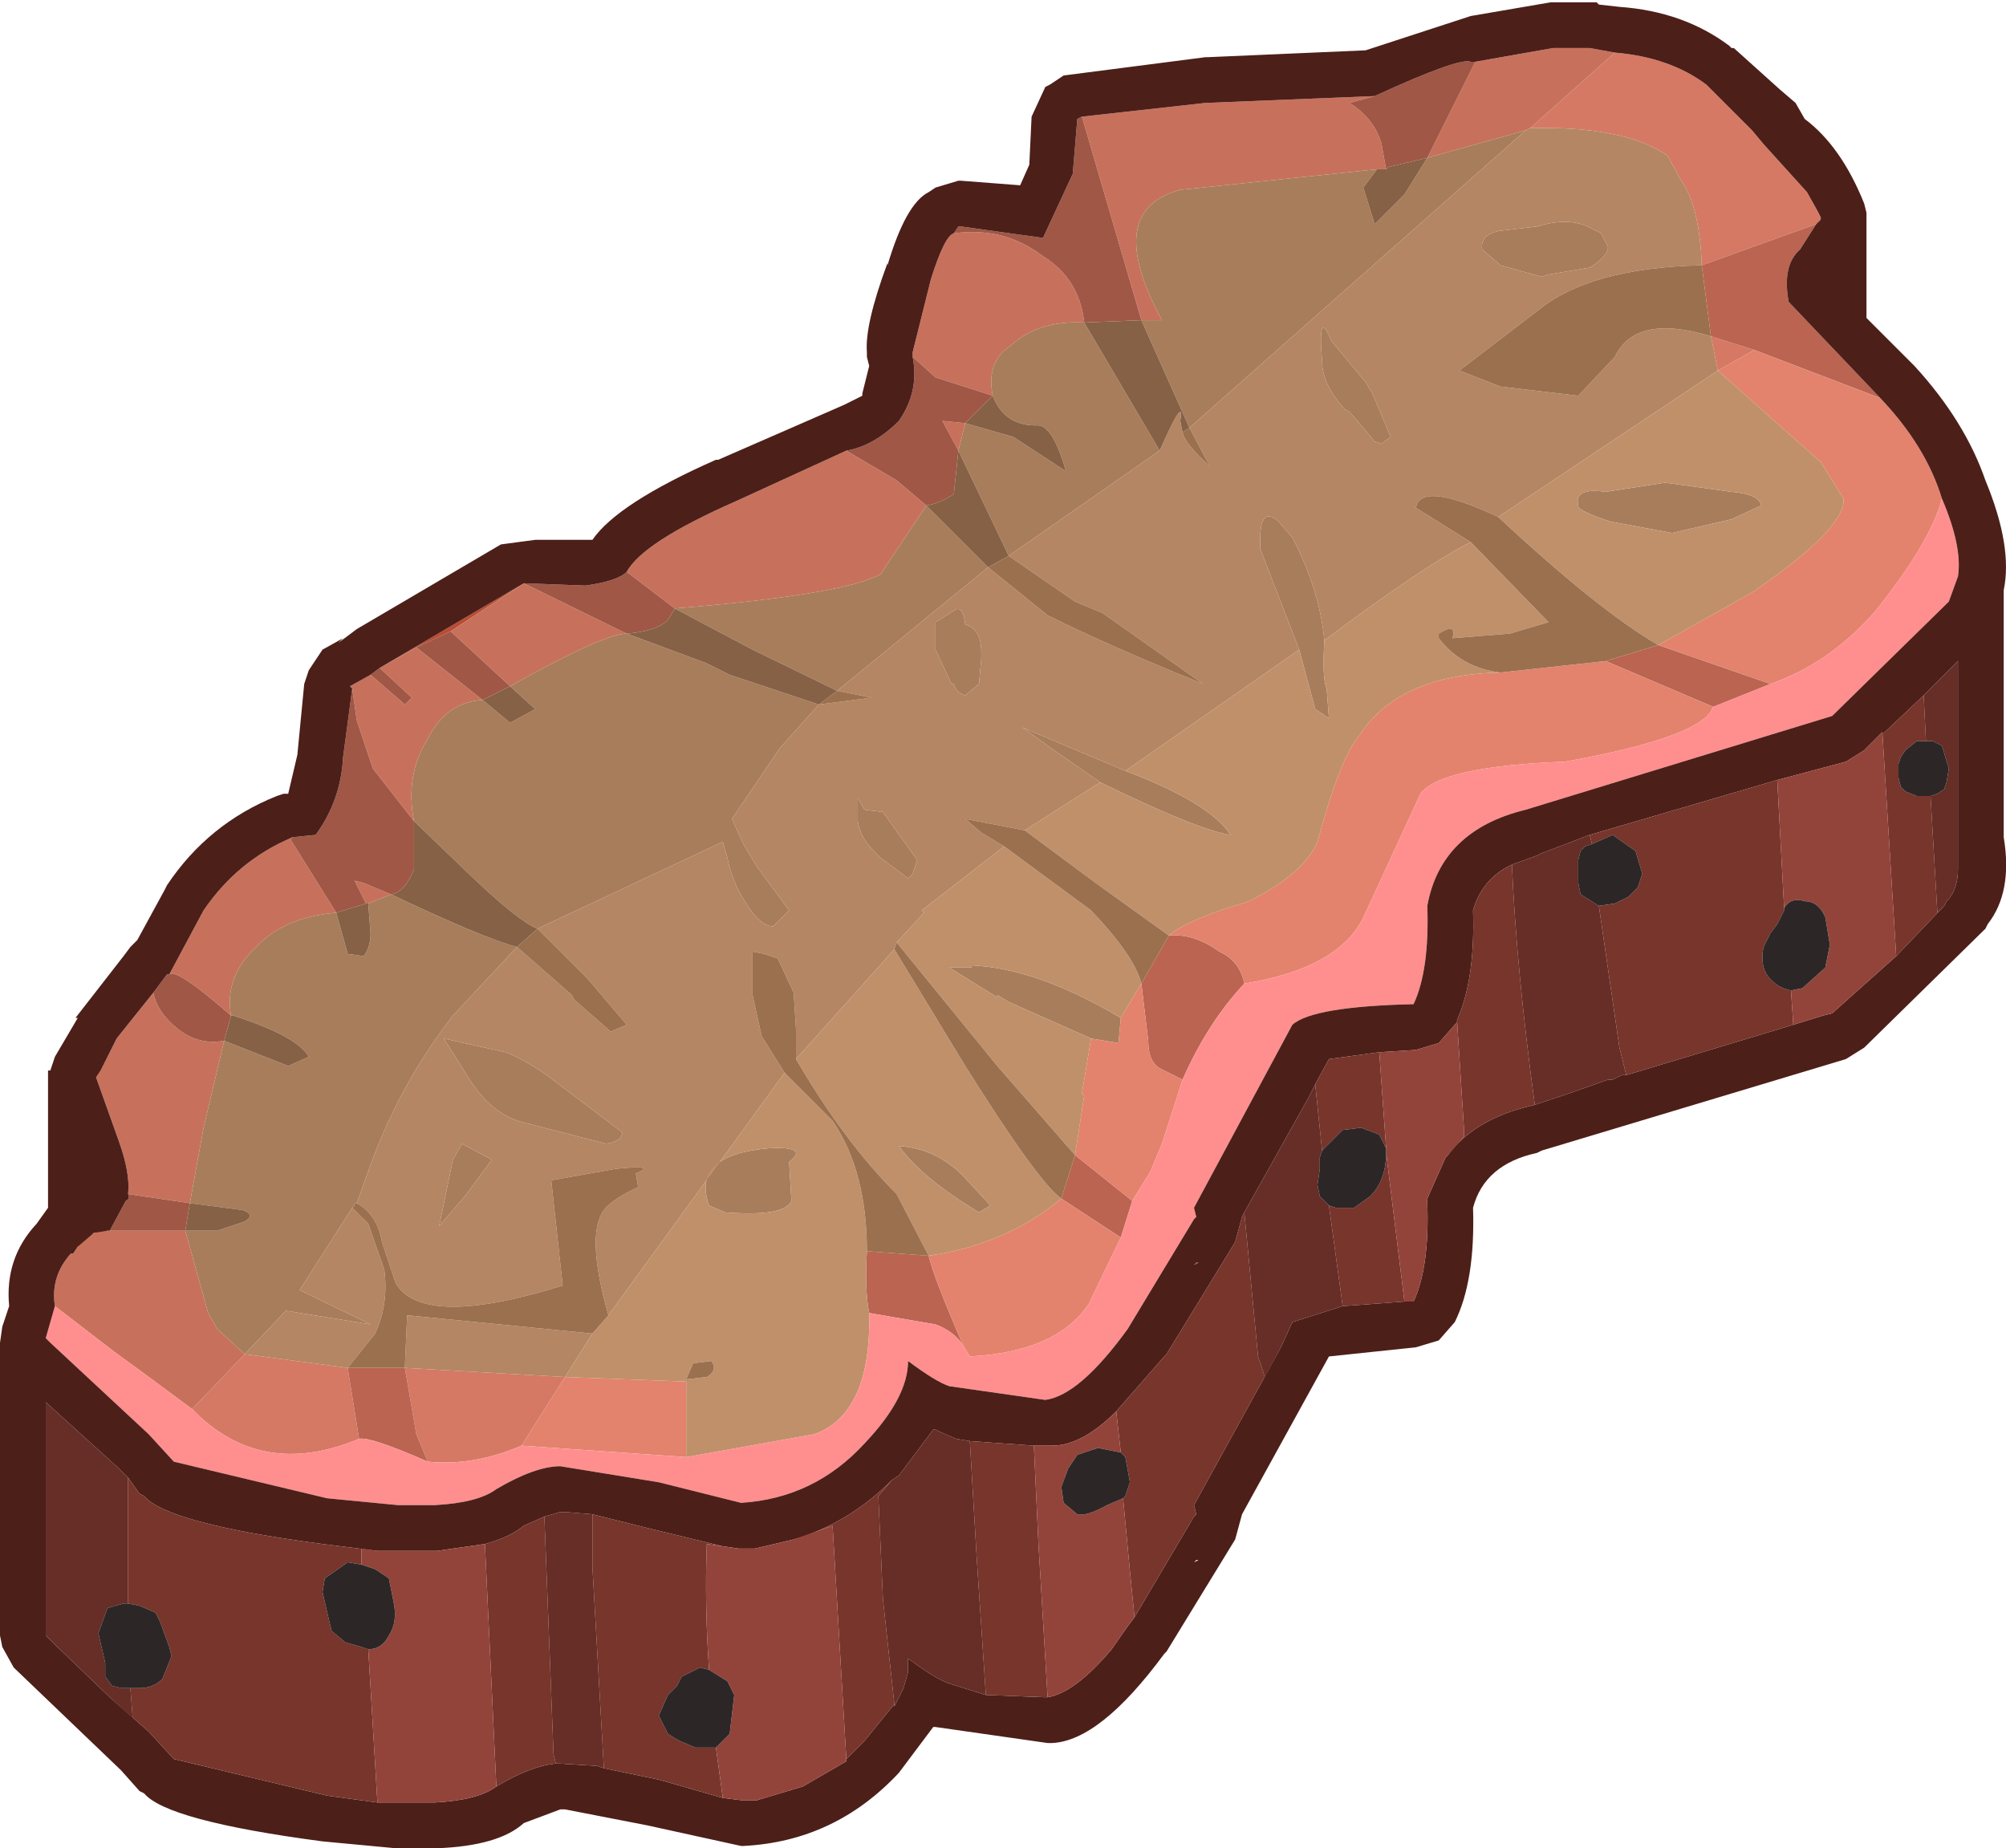 <?xml version="1.0" encoding="UTF-8" standalone="no"?>
<svg xmlns:ffdec="https://www.free-decompiler.com/flash" xmlns:xlink="http://www.w3.org/1999/xlink" ffdec:objectType="shape" height="40.4px" width="43.85px" xmlns="http://www.w3.org/2000/svg">
  <g transform="matrix(1.0, 0.0, 0.0, 1.0, 12.3, 42.9)">
    <path d="M27.2 -38.7 L27.45 -38.25 27.5 -38.15 27.2 -38.7 M-10.6 -15.65 L-10.25 -15.95 -9.95 -16.0 Q-10.35 -16.0 -10.6 -15.65 M-4.0 -28.3 L-0.85 -30.15 -2.45 -29.1 -3.2 -28.75 -4.0 -28.3 M13.8 -15.25 L13.85 -15.3 13.9 -15.3 13.8 -15.25" fill="#bb4b33" fill-rule="evenodd" stroke="none"/>
    <path d="M23.0 -41.75 Q24.2 -41.65 25.0 -41.05 L26.0 -40.05 26.25 -39.75 27.2 -38.7 27.5 -38.15 27.5 -38.1 27.45 -38.05 27.4 -38.0 24.9 -37.1 Q24.85 -38.4 24.45 -38.95 L24.15 -39.5 Q23.2 -40.15 21.15 -40.1 L23.0 -41.75 M25.25 -34.8 L25.1 -35.55 26.05 -35.25 25.25 -34.8 M-0.9 -11.3 Q-1.95 -10.85 -2.95 -10.95 L-3.2 -11.55 -3.45 -13.0 0.05 -12.8 -0.9 -11.3 M-4.45 -11.45 Q-6.6 -10.55 -8.1 -12.1 L-6.95 -13.3 -4.7 -13.0 -4.45 -11.45" fill="#d57965" fill-rule="evenodd" stroke="none"/>
    <path d="M-11.1 -14.35 Q-11.2 -15.0 -10.75 -15.5 L-10.7 -15.5 -10.6 -15.65 Q-10.35 -16.0 -9.95 -16.0 L-9.9 -16.0 -8.25 -16.0 -7.75 -14.2 -7.55 -13.85 -6.95 -13.3 -8.1 -12.1 -9.25 -12.95 -9.8 -13.35 -11.1 -14.35 M-9.5 -16.8 Q-9.45 -17.25 -9.7 -17.95 L-10.2 -19.35 -10.1 -19.5 -9.75 -20.2 -8.95 -21.2 Q-8.85 -20.75 -8.4 -20.4 -7.95 -20.05 -7.4 -20.15 L-7.85 -18.25 -8.15 -16.6 -9.5 -16.8 M-8.6 -21.6 L-7.85 -23.0 Q-7.1 -24.1 -5.9 -24.6 L-5.95 -24.55 -4.95 -22.95 Q-6.1 -22.85 -6.7 -22.2 -7.4 -21.55 -7.25 -20.7 -8.45 -21.75 -8.6 -21.6 M-4.6 -27.85 L-4.65 -27.9 -4.2 -28.15 -3.45 -27.5 -3.3 -27.65 -4.0 -28.3 -3.2 -28.75 -1.75 -27.6 Q-2.55 -27.55 -2.95 -26.75 -3.45 -25.95 -3.25 -24.95 L-4.15 -26.1 -4.5 -27.15 -4.6 -27.85 M1.4 -30.4 Q1.75 -31.05 3.8 -31.95 L6.2 -33.05 7.3 -32.4 7.95 -31.85 6.95 -30.35 Q6.15 -29.9 2.45 -29.6 L1.4 -30.4 M7.65 -35.1 L7.65 -35.2 8.05 -36.8 Q8.35 -37.75 8.55 -37.8 9.65 -37.95 10.5 -37.3 11.3 -36.8 11.4 -35.85 10.4 -35.9 9.8 -35.35 9.25 -35.0 9.4 -34.25 L8.15 -34.65 7.65 -35.1 M11.35 -40.35 L14.05 -40.65 17.75 -40.8 17.2 -40.65 Q17.75 -40.3 17.9 -39.75 L18.0 -39.2 17.95 -39.2 17.8 -39.2 13.5 -38.75 Q11.8 -38.3 13.1 -35.9 L12.65 -35.9 11.35 -40.35 M19.95 -41.55 L21.65 -41.85 22.45 -41.85 23.0 -41.75 21.15 -40.1 21.05 -40.05 18.9 -39.45 19.95 -41.55 M8.8 -33.65 L8.65 -33.05 8.3 -33.7 8.8 -33.65 M1.4 -29.05 Q0.9 -29.05 -1.15 -27.9 L-2.45 -29.1 -0.85 -30.15 1.4 -29.05 M-3.75 -23.35 L-4.25 -23.15 -4.3 -23.15 -4.55 -23.65 -4.35 -23.6 -3.75 -23.35" fill="#c7715c" fill-rule="evenodd" stroke="none"/>
    <path d="M22.85 -37.5 Q22.85 -37.3 22.45 -37.05 L21.55 -36.9 21.4 -36.85 20.5 -37.1 20.1 -37.45 Q20.05 -37.75 20.45 -37.85 L21.3 -37.95 Q21.95 -38.15 22.4 -37.95 L22.7 -37.8 22.85 -37.5 M21.05 -40.05 L13.7 -33.55 12.65 -35.9 13.1 -35.9 Q11.8 -38.3 13.5 -38.75 L17.8 -39.2 17.5 -38.8 17.75 -38.0 18.4 -38.65 18.9 -39.45 21.05 -40.05 M13.05 -33.05 L9.75 -30.75 8.65 -33.05 8.8 -33.65 9.85 -33.35 11.0 -32.6 Q10.7 -33.65 10.35 -33.6 9.65 -33.6 9.4 -34.25 9.25 -35.0 9.8 -35.35 10.4 -35.9 11.4 -35.85 L13.05 -33.05 M9.3 -30.5 L6.0 -27.8 4.15 -28.7 2.45 -29.6 Q6.15 -29.9 6.95 -30.35 L7.95 -31.85 9.3 -30.5 M5.6 -27.5 L4.75 -26.55 3.7 -25.0 3.95 -24.45 4.25 -23.95 4.95 -23.0 4.6 -22.65 Q4.3 -22.65 3.95 -23.25 3.7 -23.65 3.6 -24.15 L3.5 -24.5 -0.55 -22.6 Q-0.95 -22.75 -2.0 -23.75 L-3.25 -24.95 Q-3.45 -25.95 -2.95 -26.75 -2.55 -27.55 -1.75 -27.6 L-1.15 -27.1 -0.6 -27.4 -1.15 -27.9 Q0.9 -29.05 1.4 -29.05 L3.15 -28.4 3.65 -28.15 5.6 -27.5 M-1.0 -22.2 L-2.4 -20.7 Q-3.6 -19.15 -4.25 -17.3 L-4.5 -16.6 -4.55 -16.6 -4.55 -16.55 -4.6 -16.5 -5.75 -14.7 -4.2 -13.95 -6.05 -14.25 -6.95 -13.3 -7.55 -13.85 -7.75 -14.2 -8.25 -16.0 -7.55 -16.0 -6.95 -16.2 Q-6.7 -16.35 -7.0 -16.45 L-8.15 -16.6 -7.85 -18.25 -7.4 -20.15 -6.0 -19.6 -5.55 -19.8 Q-5.8 -20.25 -7.2 -20.7 L-7.25 -20.7 Q-7.4 -21.55 -6.7 -22.2 -6.1 -22.85 -4.95 -22.95 L-4.7 -22.05 -4.35 -22.0 Q-4.2 -22.2 -4.2 -22.5 L-4.25 -23.15 -3.75 -23.35 Q-1.75 -22.4 -1.0 -22.2 M11.75 -25.8 L10.6 -26.6 10.05 -27.0 10.4 -26.85 12.3 -26.05 Q14.15 -25.35 14.6 -24.65 13.9 -24.75 11.75 -25.8 M16.1 -28.7 L15.25 -30.9 Q15.2 -31.9 15.65 -31.5 L15.95 -31.15 Q16.55 -30.0 16.65 -28.9 16.6 -28.05 16.7 -27.85 L16.75 -27.2 16.45 -27.4 16.1 -28.7 M26.2 -31.85 L25.55 -31.55 24.25 -31.25 22.9 -31.5 Q22.15 -31.75 22.2 -31.85 22.1 -32.25 22.8 -32.15 L24.1 -32.35 25.55 -32.15 Q26.15 -32.1 26.2 -31.85 M16.8 -35.45 L17.55 -34.55 17.7 -34.3 18.1 -33.35 17.9 -33.2 17.75 -33.25 17.2 -33.9 17.1 -33.95 Q16.6 -34.5 16.6 -35.0 16.5 -36.2 16.8 -35.45 M7.55 -23.7 L6.95 -24.15 6.8 -24.3 Q6.5 -24.6 6.45 -24.95 L6.45 -25.45 6.6 -25.2 7.0 -25.15 7.75 -24.1 7.65 -23.8 7.55 -23.7 M9.15 -28.65 L9.15 -28.5 9.1 -27.95 8.8 -27.7 Q8.6 -27.75 8.55 -27.95 L8.5 -27.95 8.15 -28.7 8.15 -29.3 8.55 -29.55 Q8.75 -29.7 8.8 -29.25 9.15 -29.15 9.15 -28.65 M12.2 -20.65 L12.15 -20.1 11.55 -20.2 9.75 -21.0 9.5 -21.15 9.5 -21.1 8.45 -21.75 8.95 -21.75 8.9 -21.8 Q10.35 -21.75 12.2 -20.65 M3.2 -16.55 Q2.8 -17.65 4.5 -17.8 5.4 -17.85 4.95 -17.5 L5.0 -16.65 Q4.85 -16.3 3.55 -16.4 L3.2 -16.55 M-2.6 -20.2 L-1.25 -19.9 Q-0.85 -19.75 -0.35 -19.4 L1.3 -18.15 Q1.3 -17.95 0.95 -17.9 L-0.8 -18.35 Q-1.5 -18.5 -2.0 -19.25 L-2.6 -20.2 M7.35 -17.85 Q8.15 -17.8 8.75 -17.2 L9.35 -16.55 9.1 -16.4 Q7.85 -17.15 7.35 -17.85 M-2.7 -16.1 L-2.4 -17.55 -2.2 -17.9 -1.55 -17.55 -2.1 -16.8 -2.7 -16.1" fill="#a87d5b" fill-rule="evenodd" stroke="none"/>
    <path d="M21.15 -40.1 Q23.2 -40.15 24.15 -39.5 L24.45 -38.95 Q24.85 -38.4 24.9 -37.1 22.45 -37.05 21.3 -36.1 L19.6 -34.8 20.5 -34.45 22.2 -34.25 23.0 -35.1 Q23.45 -36.05 25.1 -35.55 L25.25 -34.8 20.45 -31.6 Q18.75 -32.4 18.65 -31.8 L19.85 -31.05 Q18.85 -30.55 16.65 -28.9 16.55 -30.0 15.95 -31.15 L15.65 -31.5 Q15.2 -31.9 15.25 -30.9 L16.1 -28.7 12.3 -26.05 10.4 -26.85 10.05 -27.0 10.6 -26.6 11.75 -25.8 10.1 -24.75 8.8 -25.0 9.15 -24.7 9.65 -24.4 7.85 -23.0 7.9 -22.95 7.3 -22.3 7.25 -22.15 5.1 -19.75 5.1 -20.4 5.05 -21.2 4.7 -21.95 4.4 -22.05 4.15 -22.1 4.15 -21.15 4.35 -20.25 4.85 -19.45 1.0 -14.15 Q0.5 -15.9 0.9 -16.45 1.1 -16.7 1.65 -16.95 L1.6 -17.25 Q2.1 -17.45 1.15 -17.35 L-0.25 -17.1 0.0 -14.8 Q-3.05 -13.85 -3.65 -14.85 L-3.95 -15.75 Q-4.05 -16.35 -4.5 -16.6 L-4.25 -17.3 Q-3.6 -19.15 -2.4 -20.7 L-1.0 -22.2 0.2 -21.15 0.25 -21.05 1.05 -20.35 1.4 -20.5 0.55 -21.5 0.4 -21.65 -0.55 -22.6 3.5 -24.5 3.6 -24.15 Q3.7 -23.65 3.95 -23.25 4.3 -22.65 4.6 -22.65 L4.95 -23.0 4.25 -23.95 3.95 -24.45 3.7 -25.0 4.75 -26.55 5.6 -27.5 6.75 -27.65 6.0 -27.8 9.3 -30.5 10.6 -29.45 Q11.9 -28.8 14.0 -27.95 L11.8 -29.5 11.2 -29.75 9.75 -30.75 13.05 -33.05 Q13.6 -34.3 13.5 -33.7 L13.55 -33.45 Q13.6 -33.2 14.15 -32.7 L13.7 -33.55 21.05 -40.05 21.15 -40.1 M22.85 -37.5 L22.7 -37.8 22.4 -37.95 Q21.95 -38.15 21.3 -37.95 L20.45 -37.85 Q20.05 -37.75 20.1 -37.45 L20.5 -37.1 21.4 -36.85 21.55 -36.9 22.45 -37.05 Q22.85 -37.3 22.85 -37.5 M-6.95 -13.3 L-6.05 -14.25 -4.2 -13.95 -5.75 -14.7 -4.6 -16.5 -4.25 -16.15 -3.9 -15.15 Q-3.8 -14.4 -4.1 -13.75 L-4.7 -13.0 -6.95 -13.3 M9.15 -28.65 Q9.15 -29.15 8.8 -29.25 8.75 -29.7 8.55 -29.55 L8.15 -29.3 8.15 -28.7 8.5 -27.95 8.55 -27.95 Q8.6 -27.75 8.8 -27.7 L9.1 -27.95 9.15 -28.5 9.15 -28.65 M7.55 -23.7 L7.65 -23.8 7.75 -24.1 7.0 -25.15 6.6 -25.2 6.45 -25.45 6.45 -24.95 Q6.5 -24.6 6.8 -24.3 L6.95 -24.15 7.55 -23.7 M16.8 -35.45 Q16.5 -36.2 16.6 -35.0 16.6 -34.5 17.1 -33.95 L17.2 -33.9 17.75 -33.25 17.9 -33.2 18.1 -33.35 17.7 -34.3 17.55 -34.55 16.8 -35.45 M-2.6 -20.2 L-2.0 -19.25 Q-1.5 -18.5 -0.8 -18.35 L0.95 -17.9 Q1.3 -17.95 1.3 -18.15 L-0.35 -19.4 Q-0.85 -19.75 -1.25 -19.9 L-2.6 -20.2 M0.65 -13.75 L0.05 -12.8 -3.45 -13.0 -3.4 -14.15 0.65 -13.75 M-2.7 -16.1 L-2.1 -16.8 -1.55 -17.55 -2.2 -17.9 -2.4 -17.55 -2.7 -16.1" fill="#b48663" fill-rule="evenodd" stroke="none"/>
    <path d="M27.4 -38.0 L27.05 -37.45 Q26.65 -37.1 26.8 -36.3 L28.8 -34.2 26.05 -35.25 25.1 -35.55 24.9 -37.1 27.4 -38.0 M22.8 -28.45 L23.95 -28.8 26.4 -27.95 25.15 -27.45 22.8 -28.45 M14.9 -21.4 Q14.1 -20.55 13.55 -19.3 L13.05 -19.55 Q12.8 -19.7 12.8 -20.15 L12.65 -21.4 13.25 -22.45 Q13.8 -22.5 14.35 -22.1 14.8 -21.9 14.9 -21.4 M12.45 -16.65 L12.2 -15.85 10.9 -16.7 11.2 -17.65 12.45 -16.65 M8.75 -13.5 Q8.55 -13.8 8.15 -13.95 L6.7 -14.2 Q6.6 -14.7 6.65 -15.55 L8.0 -15.45 Q8.1 -15.0 8.75 -13.5 M-2.95 -10.95 Q-4.2 -11.5 -4.45 -11.45 L-4.7 -13.0 -3.45 -13.0 -3.2 -11.55 -2.95 -10.95" fill="#ba6451" fill-rule="evenodd" stroke="none"/>
    <path d="M28.8 -34.2 Q29.8 -33.15 30.15 -32.0 29.9 -31.05 28.7 -29.55 27.7 -28.4 26.4 -27.95 L23.95 -28.8 26.0 -29.95 Q28.05 -31.35 28.0 -32.0 L27.5 -32.8 25.25 -34.8 26.05 -35.25 28.8 -34.2 M20.5 -28.2 L22.8 -28.45 25.15 -27.45 25.1 -27.35 Q24.7 -26.75 21.9 -26.25 19.2 -26.15 18.75 -25.55 L17.55 -22.95 Q17.05 -21.75 14.9 -21.4 14.8 -21.9 14.35 -22.1 13.8 -22.5 13.25 -22.45 13.65 -22.8 15.0 -23.2 16.2 -23.8 16.5 -24.5 17.0 -26.35 17.4 -26.8 18.25 -28.15 20.5 -28.2 M13.55 -19.3 L13.1 -17.9 12.85 -17.3 12.45 -16.65 11.2 -17.65 11.4 -18.95 11.35 -19.0 11.55 -20.2 12.15 -20.1 12.2 -20.65 12.65 -21.4 12.8 -20.15 Q12.8 -19.7 13.05 -19.55 L13.55 -19.3 M12.2 -15.85 L11.5 -14.4 Q10.8 -13.35 8.9 -13.25 L8.75 -13.5 Q8.1 -15.0 8.0 -15.45 9.7 -15.7 10.9 -16.7 L12.2 -15.85 M2.7 -11.05 L-0.9 -11.3 0.05 -12.8 2.7 -12.7 2.7 -11.05" fill="#e3836d" fill-rule="evenodd" stroke="none"/>
    <path d="M1.0 -14.15 L4.85 -19.45 5.9 -18.4 Q6.65 -17.3 6.65 -15.55 6.6 -14.7 6.7 -14.2 6.75 -12.0 5.5 -11.55 L2.7 -11.05 2.7 -12.7 0.05 -12.8 0.65 -13.75 1.0 -14.15 M5.1 -19.75 L7.25 -22.15 8.8 -19.6 Q10.4 -17.05 10.9 -16.7 9.7 -15.7 8.0 -15.45 L7.3 -16.8 Q6.15 -17.95 5.1 -19.75 M7.3 -22.3 L7.9 -22.95 7.85 -23.0 9.65 -24.4 11.55 -23.0 Q12.5 -22.0 12.65 -21.4 L12.2 -20.65 Q10.35 -21.75 8.9 -21.8 L8.95 -21.75 8.45 -21.75 9.5 -21.1 9.5 -21.15 9.75 -21.0 11.55 -20.2 11.35 -19.0 11.4 -18.95 11.2 -17.65 9.5 -19.6 7.3 -22.3 M10.1 -24.75 L11.75 -25.8 Q13.9 -24.75 14.6 -24.65 14.15 -25.35 12.3 -26.05 L16.1 -28.7 16.45 -27.4 16.75 -27.2 16.7 -27.85 Q16.6 -28.05 16.65 -28.9 18.85 -30.55 19.85 -31.05 L21.55 -29.3 20.7 -29.05 19.45 -28.95 Q19.55 -29.3 19.15 -29.05 L19.15 -28.95 Q19.65 -28.3 20.5 -28.2 18.25 -28.15 17.4 -26.8 17.0 -26.35 16.5 -24.5 16.2 -23.8 15.0 -23.2 13.65 -22.8 13.25 -22.45 L11.65 -23.6 10.1 -24.75 M20.45 -31.6 L25.25 -34.8 27.5 -32.8 28.0 -32.0 Q28.05 -31.35 26.0 -29.95 L23.95 -28.8 Q22.65 -29.55 20.45 -31.6 M26.2 -31.85 Q26.15 -32.1 25.55 -32.15 L24.1 -32.35 22.8 -32.15 Q22.1 -32.25 22.2 -31.85 22.15 -31.75 22.9 -31.5 L24.25 -31.25 25.55 -31.55 26.2 -31.85 M3.2 -16.55 L3.55 -16.4 Q4.85 -16.3 5.0 -16.65 L4.95 -17.5 Q5.4 -17.85 4.5 -17.8 2.8 -17.65 3.2 -16.55 M3.25 -13.15 L2.85 -13.1 2.7 -12.75 3.15 -12.8 Q3.4 -12.95 3.25 -13.15 M7.35 -17.85 Q7.85 -17.15 9.1 -16.4 L9.35 -16.55 8.75 -17.2 Q8.15 -17.8 7.35 -17.85" fill="#c0906b" fill-rule="evenodd" stroke="none"/>
    <path d="M13.7 -33.55 L14.15 -32.7 Q13.6 -33.2 13.55 -33.45 L13.7 -33.55 M9.75 -30.75 L11.2 -29.75 11.8 -29.5 14.0 -27.95 Q11.9 -28.8 10.6 -29.45 L9.3 -30.5 9.75 -30.75 M6.0 -27.8 L6.75 -27.65 5.6 -27.5 6.0 -27.8 M-0.55 -22.6 L0.4 -21.65 0.55 -21.5 1.4 -20.5 1.05 -20.35 0.25 -21.05 0.2 -21.15 -1.0 -22.2 -0.55 -22.6 M-4.5 -16.6 Q-4.05 -16.35 -3.95 -15.75 L-3.65 -14.85 Q-3.05 -13.85 0.0 -14.8 L-0.25 -17.1 1.15 -17.35 Q2.1 -17.45 1.6 -17.25 L1.65 -16.95 Q1.1 -16.7 0.9 -16.45 0.5 -15.9 1.0 -14.15 L0.65 -13.75 -3.4 -14.15 -3.45 -13.0 -4.7 -13.0 -4.1 -13.75 Q-3.8 -14.4 -3.9 -15.15 L-4.25 -16.15 -4.6 -16.5 -4.55 -16.55 -4.55 -16.6 -4.5 -16.6 M4.85 -19.45 L4.35 -20.25 4.15 -21.15 4.15 -22.1 4.4 -22.05 4.7 -21.95 5.05 -21.2 5.1 -20.4 5.1 -19.75 Q6.15 -17.95 7.3 -16.8 L8.0 -15.45 6.65 -15.55 Q6.65 -17.3 5.9 -18.4 L4.85 -19.45 M7.25 -22.15 L7.3 -22.3 9.5 -19.6 11.2 -17.65 10.9 -16.7 Q10.4 -17.05 8.8 -19.6 L7.25 -22.15 M9.65 -24.4 L9.15 -24.7 8.8 -25.0 10.1 -24.75 11.65 -23.6 13.25 -22.45 12.65 -21.4 Q12.5 -22.0 11.55 -23.0 L9.65 -24.4 M19.85 -31.05 L18.65 -31.8 Q18.75 -32.4 20.45 -31.6 22.65 -29.55 23.95 -28.8 L22.8 -28.45 20.5 -28.2 Q19.65 -28.3 19.15 -28.95 L19.15 -29.05 Q19.55 -29.3 19.45 -28.95 L20.7 -29.05 21.55 -29.3 19.85 -31.05 M25.1 -35.55 Q23.45 -36.05 23.0 -35.1 L22.2 -34.25 20.5 -34.45 19.6 -34.8 21.3 -36.1 Q22.45 -37.05 24.9 -37.1 L25.1 -35.55 M3.25 -13.15 Q3.4 -12.95 3.15 -12.8 L2.7 -12.75 2.85 -13.1 3.25 -13.15" fill="#9b704f" fill-rule="evenodd" stroke="none"/>
    <path d="M30.15 -32.0 Q30.6 -30.95 30.5 -30.3 L30.3 -29.75 27.75 -27.25 21.05 -25.2 Q19.2 -24.75 18.9 -23.1 18.95 -21.7 18.6 -20.95 16.4 -20.9 15.95 -20.5 L13.8 -16.5 13.85 -16.3 13.8 -16.25 12.35 -13.85 Q11.3 -12.4 10.55 -12.3 L8.45 -12.6 Q8.15 -12.7 7.55 -13.15 7.55 -12.35 6.6 -11.35 5.5 -10.15 3.9 -10.05 L2.1 -10.5 -0.05 -10.85 Q-0.6 -10.85 -1.45 -10.35 -1.85 -10.05 -2.8 -10.0 L-3.6 -10.0 -5.15 -10.15 -8.5 -10.95 -9.05 -11.55 -11.2 -13.55 -11.25 -13.6 -11.3 -13.65 -11.1 -14.35 -9.8 -13.35 -9.25 -12.95 -8.1 -12.1 Q-6.6 -10.55 -4.45 -11.45 -4.2 -11.5 -2.95 -10.95 -1.95 -10.85 -0.9 -11.3 L2.7 -11.05 5.5 -11.55 Q6.75 -12.0 6.7 -14.2 L8.15 -13.95 Q8.55 -13.8 8.75 -13.5 L8.9 -13.25 Q10.8 -13.35 11.5 -14.4 L12.2 -15.85 12.45 -16.65 12.85 -17.3 13.1 -17.9 13.55 -19.3 Q14.1 -20.55 14.9 -21.4 17.05 -21.75 17.55 -22.95 L18.75 -25.55 Q19.2 -26.15 21.9 -26.25 24.7 -26.75 25.1 -27.35 L25.15 -27.45 26.4 -27.95 Q27.7 -28.4 28.7 -29.55 29.9 -31.05 30.15 -32.0" fill="#ff8f8e" fill-rule="evenodd" stroke="none"/>
    <path d="M-9.9 -16.0 L-9.55 -16.65 Q-9.45 -16.7 -9.5 -16.8 L-8.15 -16.6 -8.25 -16.0 -9.9 -16.0 M-8.95 -21.2 L-8.65 -21.6 -8.6 -21.6 Q-8.45 -21.75 -7.25 -20.7 L-7.4 -20.15 Q-7.95 -20.05 -8.4 -20.4 -8.85 -20.75 -8.95 -21.2 M-5.9 -24.6 L-5.4 -24.65 Q-4.85 -25.4 -4.8 -26.35 L-4.6 -27.85 -4.5 -27.15 -4.15 -26.1 -3.25 -24.95 -3.25 -23.9 Q-3.45 -23.4 -3.75 -23.35 L-4.35 -23.6 -4.55 -23.65 -4.3 -23.15 -4.95 -22.95 -5.95 -24.55 -5.9 -24.6 M-4.2 -28.15 L-4.0 -28.3 -3.3 -27.65 -3.45 -27.5 -4.2 -28.15 M-0.85 -30.15 L0.5 -30.1 Q1.2 -30.2 1.4 -30.4 L2.45 -29.6 2.3 -29.35 Q2.05 -29.1 1.4 -29.05 L-0.85 -30.15 M6.2 -33.05 Q6.8 -33.15 7.35 -33.7 7.8 -34.35 7.65 -35.1 L8.15 -34.65 9.4 -34.25 8.8 -33.65 8.3 -33.7 8.65 -33.05 8.55 -32.1 Q8.25 -31.9 7.95 -31.85 L7.3 -32.4 6.2 -33.05 M8.55 -37.8 L8.65 -37.95 8.7 -37.95 10.5 -37.7 11.15 -39.1 11.25 -40.3 11.35 -40.35 12.65 -35.9 11.4 -35.85 Q11.3 -36.8 10.5 -37.3 9.65 -37.95 8.55 -37.8 M17.75 -40.8 Q19.6 -41.65 19.85 -41.55 L19.95 -41.55 18.9 -39.45 18.05 -39.25 18.0 -39.2 17.9 -39.75 Q17.75 -40.3 17.2 -40.65 L17.75 -40.8 M-2.45 -29.1 L-1.15 -27.9 -1.75 -27.6 -3.2 -28.75 -2.45 -29.1" fill="#a05746" fill-rule="evenodd" stroke="none"/>
    <path d="M13.55 -33.45 L13.5 -33.7 Q13.6 -34.3 13.05 -33.05 L11.4 -35.85 12.65 -35.9 13.7 -33.55 13.55 -33.45 M17.8 -39.2 L17.95 -39.2 18.0 -39.2 18.05 -39.25 18.9 -39.45 18.4 -38.65 17.75 -38.0 17.5 -38.8 17.8 -39.2 M9.4 -34.25 Q9.65 -33.6 10.35 -33.6 10.7 -33.65 11.0 -32.6 L9.85 -33.35 8.8 -33.65 9.4 -34.25 M8.65 -33.05 L9.75 -30.75 9.3 -30.5 7.95 -31.85 Q8.25 -31.9 8.55 -32.1 L8.65 -33.05 M2.45 -29.6 L4.15 -28.7 6.0 -27.8 5.6 -27.5 3.65 -28.15 3.15 -28.4 1.4 -29.05 Q2.05 -29.1 2.3 -29.35 L2.45 -29.6 M-1.15 -27.9 L-0.6 -27.4 -1.15 -27.1 -1.75 -27.6 -1.15 -27.9 M-3.25 -24.95 L-2.0 -23.75 Q-0.95 -22.75 -0.55 -22.6 L-1.0 -22.2 Q-1.75 -22.4 -3.75 -23.35 -3.45 -23.4 -3.25 -23.9 L-3.25 -24.95 M-4.25 -23.15 L-4.2 -22.5 Q-4.2 -22.2 -4.35 -22.0 L-4.7 -22.05 -4.95 -22.95 -4.3 -23.15 -4.25 -23.15 M-7.25 -20.7 L-7.2 -20.7 Q-5.8 -20.25 -5.55 -19.8 L-6.0 -19.6 -7.4 -20.15 -7.25 -20.7 M-8.15 -16.6 L-7.0 -16.45 Q-6.7 -16.35 -6.95 -16.2 L-7.55 -16.0 -8.25 -16.0 -8.15 -16.6" fill="#866145" fill-rule="evenodd" stroke="none"/>
    <path d="M27.2 -38.7 L26.25 -39.75 26.0 -40.05 25.0 -41.05 Q24.2 -41.65 23.0 -41.75 L22.45 -41.85 21.65 -41.85 19.95 -41.55 19.85 -41.55 Q19.6 -41.65 17.75 -40.8 L14.05 -40.65 11.35 -40.35 11.25 -40.3 11.15 -39.1 10.5 -37.7 8.7 -37.95 8.65 -37.95 8.55 -37.8 Q8.35 -37.75 8.05 -36.8 L7.65 -35.2 7.65 -35.1 Q7.8 -34.35 7.35 -33.7 6.8 -33.15 6.2 -33.05 L3.8 -31.95 Q1.75 -31.05 1.4 -30.4 1.2 -30.2 0.5 -30.1 L-0.85 -30.15 -4.0 -28.3 -4.2 -28.15 -4.65 -27.9 -4.6 -27.85 -4.8 -26.35 Q-4.85 -25.4 -5.4 -24.65 L-5.9 -24.6 Q-7.1 -24.1 -7.85 -23.0 L-8.6 -21.6 -8.65 -21.6 -8.95 -21.2 -9.75 -20.2 -10.1 -19.5 -10.2 -19.35 -9.7 -17.95 Q-9.45 -17.25 -9.5 -16.8 -9.45 -16.7 -9.55 -16.65 L-9.9 -16.0 -9.95 -16.0 -10.25 -15.95 -10.6 -15.65 -10.7 -15.5 -10.75 -15.5 Q-11.2 -15.0 -11.1 -14.35 L-11.3 -13.65 -11.25 -13.6 -11.2 -13.55 -9.05 -11.55 -8.5 -10.95 -5.15 -10.15 -3.6 -10.0 -2.8 -10.0 Q-1.85 -10.05 -1.45 -10.35 -0.6 -10.85 -0.05 -10.85 L2.1 -10.5 3.9 -10.05 Q5.5 -10.15 6.6 -11.35 7.55 -12.35 7.55 -13.15 8.15 -12.7 8.45 -12.6 L10.55 -12.3 Q11.3 -12.4 12.35 -13.85 L13.8 -16.25 13.85 -16.3 13.8 -16.5 15.95 -20.5 Q16.4 -20.9 18.6 -20.95 18.95 -21.7 18.9 -23.1 19.2 -24.75 21.05 -25.2 L27.75 -27.25 30.3 -29.75 30.5 -30.3 Q30.6 -30.95 30.15 -32.0 29.8 -33.15 28.8 -34.2 L26.8 -36.3 Q26.65 -37.1 27.05 -37.45 L27.4 -38.0 27.45 -38.05 27.5 -38.1 27.5 -38.15 27.45 -38.25 27.2 -38.7 M-12.25 -6.9 L-12.3 -7.15 -12.3 -13.55 -12.25 -13.9 -12.1 -14.35 Q-12.2 -15.4 -11.5 -16.15 L-11.25 -16.5 -11.25 -19.5 -11.2 -19.5 -11.1 -19.8 -10.6 -20.65 -10.65 -20.65 -9.6 -22.0 -9.45 -22.2 -9.3 -22.35 -8.7 -23.45 -8.65 -23.55 Q-7.75 -24.9 -6.25 -25.5 L-6.1 -25.55 -6.0 -25.55 -5.8 -26.4 -5.65 -27.95 -5.55 -28.25 -5.25 -28.7 -4.8 -28.95 -4.9 -28.85 -4.7 -29.0 -4.5 -29.15 -1.35 -31.0 -0.6 -31.1 0.35 -31.1 0.4 -31.1 0.65 -31.1 Q1.2 -31.9 3.35 -32.85 L3.4 -32.85 6.15 -34.05 6.55 -34.25 6.55 -34.3 6.7 -34.9 6.65 -35.1 6.65 -35.2 Q6.6 -35.8 7.1 -37.15 L7.1 -37.1 Q7.5 -38.45 8.0 -38.7 L8.15 -38.8 8.65 -38.95 8.7 -38.95 10.0 -38.85 10.2 -39.3 10.25 -40.35 10.55 -41.0 10.65 -41.05 10.95 -41.25 14.05 -41.65 14.1 -41.65 17.55 -41.8 19.85 -42.55 21.6 -42.85 22.6 -42.85 22.65 -42.8 23.1 -42.75 Q24.5 -42.65 25.5 -41.9 L25.55 -41.85 25.6 -41.85 26.6 -40.95 26.95 -40.65 27.15 -40.3 Q27.95 -39.7 28.45 -38.45 L28.5 -38.25 28.5 -35.95 29.55 -34.9 Q30.65 -33.7 31.1 -32.4 31.7 -30.95 31.5 -30.0 L31.5 -24.6 Q31.7 -23.4 31.15 -22.7 L31.1 -22.6 28.45 -20.0 28.05 -19.75 21.4 -17.75 21.3 -17.7 Q20.15 -17.45 19.9 -16.5 19.95 -14.9 19.5 -14.0 L19.15 -13.6 18.65 -13.45 16.75 -13.25 14.85 -9.8 14.7 -9.25 13.2 -6.8 13.15 -6.75 Q11.75 -4.85 10.7 -4.8 L10.6 -4.8 8.15 -5.15 8.1 -5.15 7.35 -4.15 Q5.95 -2.65 3.95 -2.55 L3.9 -2.55 1.85 -3.0 0.05 -3.35 -0.05 -3.35 -0.85 -3.05 Q-1.4 -2.55 -2.75 -2.5 L-2.8 -2.5 -3.6 -2.5 -3.65 -2.5 -5.25 -2.65 Q-8.65 -3.1 -9.15 -3.7 L-9.25 -3.75 -9.65 -4.2 -12.0 -6.45 -12.25 -6.9 M30.2 -23.1 L30.25 -23.2 30.3 -23.25 Q30.5 -23.5 30.5 -23.9 L30.5 -24.25 30.5 -28.45 29.75 -27.7 28.85 -26.85 28.85 -26.9 28.55 -26.6 28.45 -26.5 28.05 -26.25 26.55 -25.85 22.45 -24.65 21.4 -24.25 21.3 -24.2 20.75 -24.0 Q20.1 -23.7 19.9 -23.0 19.95 -21.5 19.55 -20.6 L19.55 -20.65 19.55 -20.55 19.5 -20.5 19.15 -20.1 18.65 -19.95 17.85 -19.9 16.75 -19.75 16.45 -19.2 16.3 -18.9 14.9 -16.4 14.85 -16.3 14.7 -15.75 13.2 -13.3 13.15 -13.25 12.1 -12.05 Q11.35 -11.3 10.7 -11.3 L10.6 -11.3 10.3 -11.3 8.9 -11.4 8.6 -11.45 8.25 -11.6 Q8.15 -11.65 8.15 -11.65 L8.1 -11.65 7.35 -10.65 7.2 -10.55 Q6.25 -9.6 5.05 -9.25 L4.2 -9.05 3.95 -9.05 3.85 -9.05 3.5 -9.1 1.85 -9.5 0.65 -9.8 0.05 -9.85 -0.05 -9.85 -0.4 -9.75 -0.85 -9.55 Q-1.15 -9.3 -1.7 -9.15 L-2.75 -9.0 -2.8 -9.0 -3.6 -9.0 -3.65 -9.0 -4.05 -9.0 -5.25 -9.15 Q-8.65 -9.6 -9.15 -10.2 L-9.25 -10.25 -9.5 -10.6 -9.7 -10.8 -11.3 -12.25 -11.3 -7.15 -11.25 -7.1 -11.15 -7.0 -9.9 -5.8 -9.05 -5.05 -8.5 -4.45 -5.15 -3.65 -4.05 -3.5 -3.6 -3.5 -2.8 -3.5 Q-1.85 -3.55 -1.45 -3.85 -0.7 -4.3 -0.15 -4.35 L-0.05 -4.35 0.75 -4.3 0.9 -4.25 2.1 -4.0 3.5 -3.6 3.9 -3.55 4.05 -3.55 4.15 -3.55 4.25 -3.55 5.25 -3.85 6.2 -4.4 6.2 -4.45 6.6 -4.85 7.25 -5.65 7.25 -5.6 7.45 -6.0 7.55 -6.35 7.55 -6.55 7.55 -6.65 Q8.15 -6.2 8.45 -6.1 L9.25 -5.85 10.55 -5.8 10.6 -5.8 Q11.2 -5.9 12.0 -6.85 L12.35 -7.35 12.5 -7.55 13.8 -9.75 13.85 -9.8 13.8 -10.0 15.7 -13.45 15.95 -14.0 17.05 -14.35 18.4 -14.45 18.6 -14.45 Q18.95 -15.2 18.9 -16.6 L18.9 -16.7 19.3 -17.6 19.35 -17.65 Q19.9 -18.4 21.05 -18.7 L21.25 -18.75 22.0 -19.0 22.85 -19.3 22.95 -19.3 23.15 -19.4 23.25 -19.4 26.9 -20.5 27.55 -20.7 27.75 -20.75 29.15 -22.0 30.2 -23.1 M13.8 -15.25 L13.9 -15.3 13.85 -15.3 13.8 -15.25 M13.8 -8.75 L13.9 -8.8 13.85 -8.8 13.8 -8.75" fill="#4d1f19" fill-rule="evenodd" stroke="none"/>
    <path d="M29.9 -25.5 L30.05 -22.95 30.2 -23.1 29.15 -22.0 28.85 -26.85 29.75 -27.7 29.8 -26.7 29.6 -26.7 29.35 -26.5 29.25 -26.35 29.2 -26.2 29.2 -25.9 29.25 -25.7 29.35 -25.6 29.6 -25.5 29.9 -25.5 M26.55 -25.85 L26.7 -23.05 26.7 -23.0 26.55 -22.7 26.4 -22.5 26.25 -22.2 Q26.15 -21.7 26.45 -21.45 26.6 -21.3 26.85 -21.25 L26.9 -20.5 23.25 -19.4 23.1 -20.0 22.65 -23.1 23.0 -23.15 23.3 -23.3 23.5 -23.5 23.6 -23.8 23.45 -24.3 22.95 -24.65 22.5 -24.45 22.45 -24.65 26.55 -25.85 M16.45 -19.2 L16.75 -19.75 17.85 -19.9 18.0 -17.8 17.85 -18.1 17.45 -18.25 17.05 -18.2 16.6 -17.75 16.45 -19.2 M19.55 -20.6 Q19.95 -21.5 19.9 -23.0 20.1 -23.7 20.75 -24.0 20.85 -21.7 21.25 -18.75 L21.05 -18.7 Q19.9 -18.4 19.35 -17.65 L19.7 -18.05 19.7 -18.25 19.55 -20.6 M12.1 -12.05 L13.15 -13.25 13.2 -13.3 14.7 -15.75 14.85 -16.3 14.9 -16.4 15.2 -13.25 15.35 -12.8 15.7 -13.45 13.8 -10.0 13.85 -9.8 13.8 -9.75 12.5 -7.55 12.4 -8.55 12.25 -10.15 12.3 -10.2 12.4 -10.5 12.3 -11.05 12.2 -11.15 12.1 -12.05 M17.05 -14.35 L16.75 -16.55 16.9 -16.5 17.3 -16.5 17.65 -16.75 Q18.0 -17.1 18.0 -17.7 L18.4 -14.45 17.05 -14.35 M8.9 -11.4 L10.3 -11.3 10.4 -9.15 10.6 -5.8 10.55 -5.8 9.25 -5.85 9.05 -8.85 8.9 -11.4 M7.2 -10.55 L6.9 -10.2 7.0 -7.95 7.25 -5.65 6.6 -4.85 6.2 -4.45 5.9 -9.55 5.05 -9.25 Q6.25 -9.6 7.2 -10.55 M0.65 -9.8 L1.85 -9.5 3.5 -9.1 3.15 -9.15 Q3.1 -7.8 3.2 -6.4 L3.0 -6.45 2.6 -6.25 2.5 -6.05 2.3 -5.85 2.1 -5.4 2.3 -5.0 Q2.45 -4.9 2.55 -4.85 L2.9 -4.7 3.35 -4.7 3.5 -3.6 2.1 -4.0 0.9 -4.25 0.65 -8.65 0.65 -9.8 M-9.5 -10.6 L-9.25 -10.25 -9.15 -10.2 Q-8.65 -9.6 -5.25 -9.15 L-4.05 -9.0 -4.4 -9.05 -4.4 -8.7 -4.7 -8.75 -5.2 -8.4 -5.25 -8.1 -5.1 -7.45 -5.05 -7.25 -4.75 -7.0 -4.4 -6.9 -4.25 -6.85 -4.05 -3.5 -5.15 -3.65 -8.5 -4.45 -9.05 -5.05 -9.9 -5.8 -9.4 -5.35 -9.45 -6.0 -9.25 -6.0 Q-8.95 -6.0 -8.75 -6.2 L-8.55 -6.7 -8.6 -6.9 -8.8 -7.45 -8.9 -7.65 -9.25 -7.8 -9.5 -7.85 -9.5 -10.6 M-1.7 -9.15 Q-1.15 -9.3 -0.85 -9.55 L-0.4 -9.75 -0.2 -4.55 -0.15 -4.35 Q-0.7 -4.3 -1.45 -3.85 L-1.7 -9.15" fill="#77352c" fill-rule="evenodd" stroke="none"/>
    <path d="M26.55 -25.85 L28.05 -26.25 28.45 -26.5 28.55 -26.6 28.85 -26.9 28.85 -26.85 29.15 -22.0 27.75 -20.75 27.55 -20.7 26.9 -20.5 26.85 -21.25 27.1 -21.3 27.6 -21.75 27.7 -22.25 27.6 -22.85 Q27.45 -23.2 27.15 -23.2 26.85 -23.3 26.7 -23.05 L26.55 -25.85 M17.85 -19.9 L18.65 -19.95 19.15 -20.1 19.5 -20.5 19.55 -20.55 19.55 -20.65 19.55 -20.6 19.7 -18.25 19.7 -18.05 19.35 -17.65 19.3 -17.6 18.9 -16.7 18.9 -16.6 Q18.95 -15.2 18.6 -14.45 L18.4 -14.45 18.0 -17.7 18.0 -17.8 17.85 -19.9 M10.3 -11.3 L10.6 -11.3 10.7 -11.3 Q11.35 -11.3 12.1 -12.05 L12.2 -11.15 11.7 -11.25 11.25 -11.1 11.05 -10.8 10.9 -10.4 10.95 -10.05 11.25 -9.8 Q11.45 -9.75 11.9 -10.0 L12.25 -10.15 12.4 -8.55 12.5 -7.55 12.35 -7.35 12.0 -6.85 Q11.2 -5.9 10.6 -5.8 L10.4 -9.15 10.3 -11.3 M3.5 -9.1 L3.85 -9.05 3.95 -9.05 4.2 -9.05 5.05 -9.25 5.9 -9.55 6.2 -4.45 6.2 -4.4 5.25 -3.85 4.25 -3.55 4.15 -3.55 4.05 -3.55 3.9 -3.55 3.5 -3.6 3.35 -4.7 3.65 -5.0 3.75 -5.85 3.6 -6.15 3.2 -6.4 Q3.1 -7.8 3.15 -9.15 L3.5 -9.1 M-4.05 -9.0 L-3.65 -9.0 -3.6 -9.0 -2.8 -9.0 -2.75 -9.0 -1.7 -9.15 -1.45 -3.85 Q-1.85 -3.55 -2.8 -3.5 L-3.6 -3.5 -4.05 -3.5 -4.25 -6.85 Q-3.95 -6.85 -3.8 -7.15 -3.6 -7.45 -3.7 -7.9 L-3.8 -8.4 -4.1 -8.6 -4.4 -8.7 -4.4 -9.05 -4.05 -9.0" fill="#93443a" fill-rule="evenodd" stroke="none"/>
    <path d="M29.9 -25.5 L30.05 -25.55 30.2 -25.65 30.25 -25.8 30.3 -26.1 30.15 -26.6 29.95 -26.7 29.8 -26.7 29.75 -27.7 30.5 -28.45 30.5 -24.25 30.5 -23.9 Q30.5 -23.5 30.3 -23.25 L30.25 -23.2 30.2 -23.1 30.05 -22.95 29.9 -25.5 M14.9 -16.4 L16.3 -18.9 16.45 -19.2 16.6 -17.75 16.55 -17.6 16.55 -17.35 16.5 -17.0 16.55 -16.75 16.75 -16.55 17.05 -14.35 15.95 -14.0 15.7 -13.45 15.35 -12.8 15.2 -13.25 14.9 -16.4 M20.75 -24.0 L21.3 -24.2 21.4 -24.25 22.45 -24.65 22.5 -24.45 22.35 -24.4 22.25 -24.3 22.2 -24.1 22.2 -23.6 22.25 -23.35 22.65 -23.1 23.1 -20.0 23.25 -19.4 23.15 -19.4 22.95 -19.3 22.85 -19.3 22.0 -19.0 21.25 -18.75 Q20.85 -21.7 20.75 -24.0 M7.2 -10.55 L7.35 -10.65 8.1 -11.65 8.15 -11.65 Q8.15 -11.65 8.25 -11.6 L8.6 -11.45 8.9 -11.4 9.05 -8.85 9.25 -5.85 8.45 -6.1 Q8.15 -6.2 7.55 -6.65 L7.55 -6.55 7.55 -6.35 7.45 -6.0 7.25 -5.6 7.25 -5.65 7.0 -7.95 6.9 -10.2 7.2 -10.55 M-0.4 -9.75 L-0.05 -9.85 0.05 -9.85 0.65 -9.8 0.65 -8.65 0.9 -4.25 0.75 -4.3 -0.05 -4.35 -0.15 -4.35 -0.2 -4.55 -0.4 -9.75 M-9.9 -5.8 L-11.15 -7.0 -11.25 -7.1 -11.3 -7.15 -11.3 -12.25 -9.7 -10.8 -9.5 -10.6 -9.5 -7.85 -9.6 -7.85 -9.95 -7.75 -10.15 -7.2 -10.0 -6.55 -10.0 -6.25 -9.85 -6.05 -9.65 -6.0 -9.45 -6.0 -9.4 -5.35 -9.9 -5.8" fill="#662e26" fill-rule="evenodd" stroke="none"/>
    <path d="M29.8 -26.7 L29.95 -26.7 30.15 -26.6 30.3 -26.1 30.25 -25.8 30.2 -25.65 30.05 -25.55 29.9 -25.5 29.6 -25.5 29.35 -25.6 29.25 -25.7 29.2 -25.9 29.2 -26.2 29.25 -26.35 29.35 -26.5 29.6 -26.7 29.8 -26.7 M26.7 -23.05 Q26.85 -23.3 27.15 -23.2 27.45 -23.2 27.6 -22.85 L27.7 -22.25 27.6 -21.75 27.1 -21.3 26.85 -21.25 Q26.6 -21.3 26.45 -21.45 26.15 -21.7 26.25 -22.2 L26.4 -22.5 26.55 -22.7 26.7 -23.0 26.7 -23.05 M16.75 -16.55 L16.55 -16.75 16.5 -17.0 16.55 -17.35 16.55 -17.6 16.6 -17.75 17.05 -18.2 17.45 -18.25 17.85 -18.1 18.0 -17.8 18.0 -17.7 Q18.0 -17.1 17.65 -16.75 L17.3 -16.5 16.9 -16.5 16.75 -16.55 M12.2 -11.15 L12.3 -11.05 12.4 -10.5 12.3 -10.2 12.25 -10.15 11.9 -10.0 Q11.45 -9.75 11.25 -9.8 L10.95 -10.05 10.9 -10.4 11.05 -10.8 11.25 -11.1 11.7 -11.25 12.2 -11.15 M3.35 -4.7 L2.9 -4.7 2.55 -4.85 Q2.45 -4.9 2.3 -5.0 L2.1 -5.4 2.3 -5.85 2.5 -6.05 2.6 -6.25 3.0 -6.45 3.2 -6.4 3.6 -6.15 3.75 -5.85 3.65 -5.0 3.35 -4.7 M22.5 -24.45 L22.95 -24.65 23.45 -24.3 23.6 -23.8 23.5 -23.5 23.3 -23.3 23.0 -23.15 22.65 -23.1 22.25 -23.35 22.2 -23.6 22.2 -24.1 22.25 -24.3 22.35 -24.4 22.5 -24.45 M-9.45 -6.0 L-9.65 -6.0 -9.85 -6.05 -10.0 -6.25 -10.0 -6.55 -10.15 -7.2 -9.95 -7.75 -9.6 -7.85 -9.5 -7.85 -9.25 -7.8 -8.9 -7.65 -8.8 -7.45 -8.6 -6.9 -8.55 -6.7 -8.75 -6.2 Q-8.95 -6.0 -9.25 -6.0 L-9.45 -6.0 M-4.4 -8.7 L-4.1 -8.6 -3.8 -8.4 -3.7 -7.9 Q-3.6 -7.45 -3.8 -7.15 -3.95 -6.85 -4.25 -6.85 L-4.4 -6.9 -4.75 -7.0 -5.05 -7.25 -5.1 -7.45 -5.25 -8.1 -5.2 -8.4 -4.7 -8.75 -4.4 -8.7" fill="#2c2726" fill-rule="evenodd" stroke="none"/>
  </g>
</svg>
